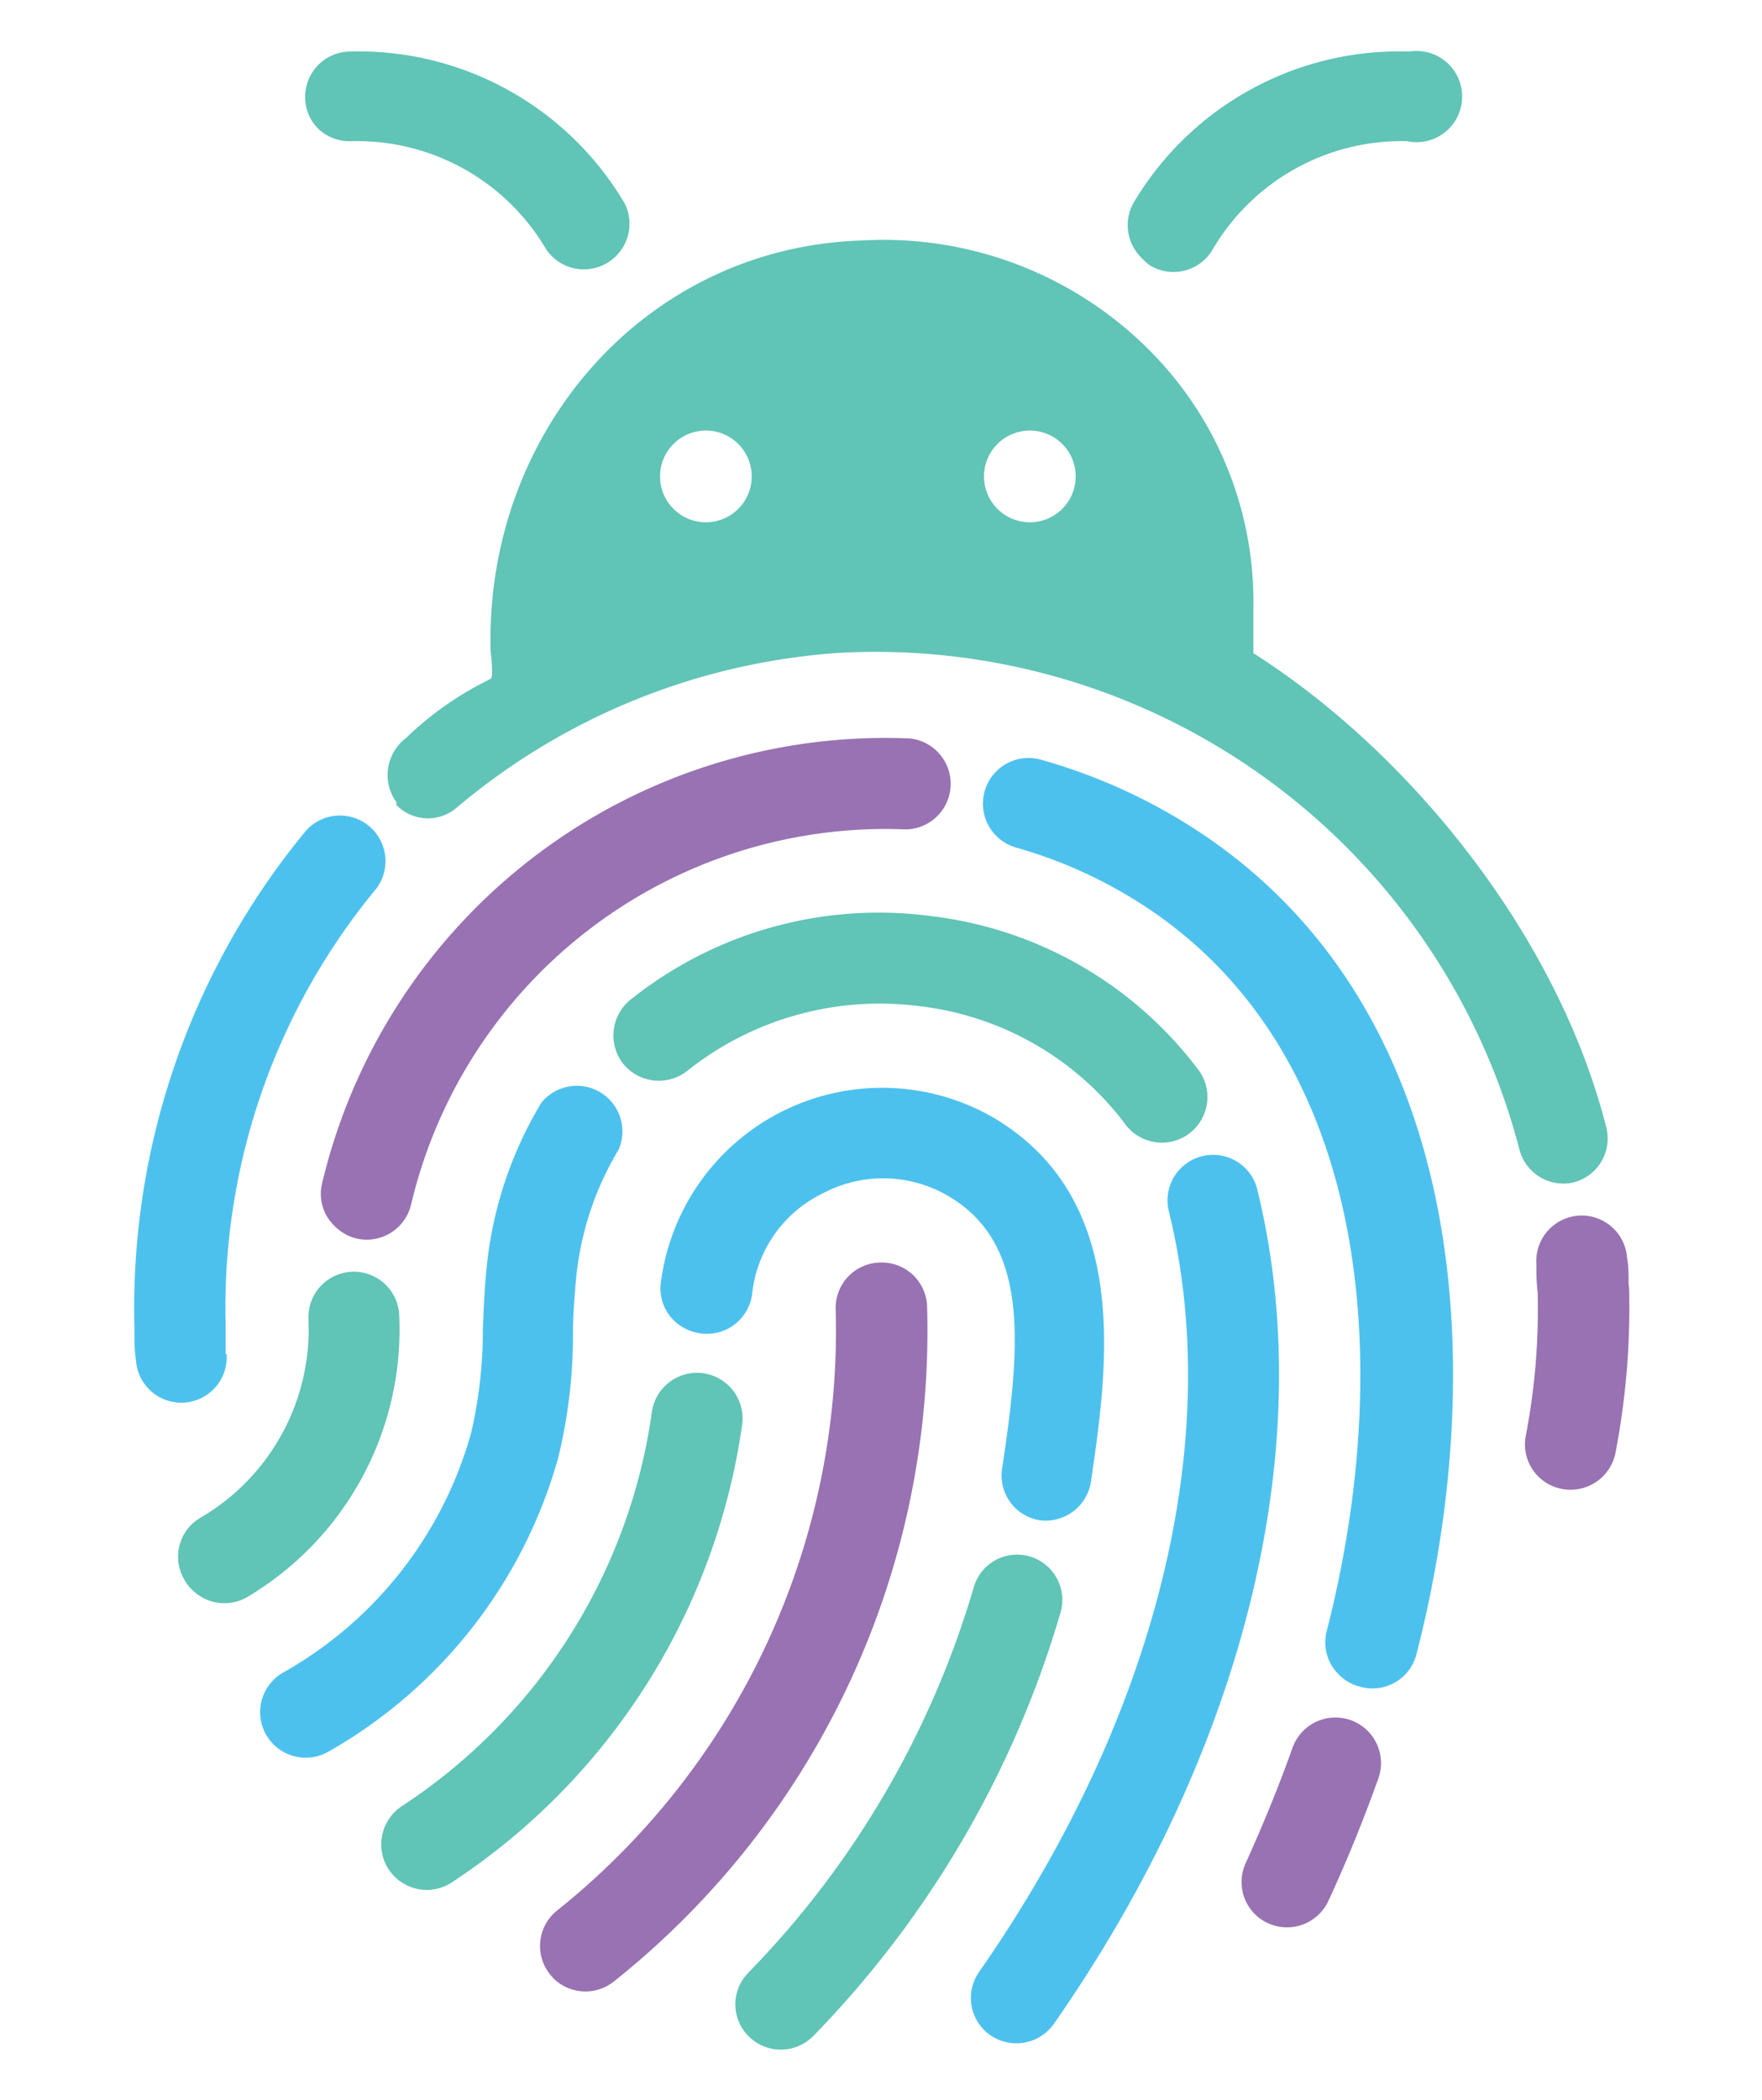 <svg xmlns="http://www.w3.org/2000/svg" viewBox="0 0 68.42 81.49"><defs><style>.cls-1{fill:#9872b2;}.cls-2{fill:#60c4b6;}.cls-3{fill:#4dc1ee;}</style></defs><title>Top Bug - (LogoMark)-01</title><g id="Layer_1" data-name="Layer 1"><path class="cls-1" d="M34.17,49a1.76,1.76,0,0,0-1.72,1.81A28.8,28.8,0,0,1,21.63,74.15a1.76,1.76,0,0,0-.27,2.48l.13.15a1.77,1.77,0,0,0,2.35.12A32.26,32.26,0,0,0,36,50.72,1.76,1.76,0,0,0,34.17,49Z"/><path class="cls-2" d="M28.82,55.28a1.77,1.77,0,0,0-3.51-.46A21.91,21.91,0,0,1,15.6,70.1a1.78,1.78,0,0,0-.51,2.45,2.15,2.15,0,0,0,.23.28,1.77,1.77,0,0,0,2.22.23A25.54,25.54,0,0,0,28.82,55.28Z"/><path class="cls-3" d="M40.36,59a1.78,1.78,0,0,0,2-1.48C43,53.13,44,46.56,38.55,43.36a8.66,8.66,0,0,0-12.89,6.43,1.73,1.73,0,0,0,.5,1.45,1.83,1.83,0,0,0,1.05.51,1.77,1.77,0,0,0,2-1.56,4.91,4.91,0,0,1,2.77-3.89,5,5,0,0,1,4.83.11c3.15,1.84,2.84,5.69,2.11,10.54A1.76,1.76,0,0,0,40.36,59Z"/><path class="cls-2" d="M40,60.41a1.75,1.75,0,0,0-2.19,1.2,35.88,35.88,0,0,1-8.74,14.94,1.75,1.75,0,0,0,0,2.48v0a1.77,1.77,0,0,0,2.5,0,39.35,39.35,0,0,0,9.6-16.41A1.76,1.76,0,0,0,40,60.41Z"/><path class="cls-3" d="M21.68,56.56a20.21,20.21,0,0,0,.57-4.82c0-.73.06-1.42.12-2.12a11.94,11.94,0,0,1,1.65-5,1.77,1.77,0,0,0-3-1.82,15.29,15.29,0,0,0-2.13,6.46c-.08.8-.11,1.58-.14,2.33a17.69,17.69,0,0,1-.45,4A15.43,15.43,0,0,1,11,64.91a1.77,1.77,0,0,0-.67,2.41,1.82,1.82,0,0,0,.29.38,1.77,1.77,0,0,0,2.12.29A19,19,0,0,0,21.68,56.56Z"/><path class="cls-2" d="M43.65,43.57a1.77,1.77,0,1,0,2.83-2.12,15.22,15.22,0,0,0-10.36-5.9,15.42,15.42,0,0,0-11.65,3.26,1.78,1.78,0,0,0-.26,2.49l.12.13a1.78,1.78,0,0,0,2.37.12,12,12,0,0,1,9-2.5A11.68,11.68,0,0,1,43.65,43.57Z"/><path class="cls-3" d="M48.8,46.08a1.77,1.77,0,0,0-3.43.86c2.22,8.92-.46,19.71-7.35,29.59a1.76,1.76,0,0,0,.2,2.26,1.59,1.59,0,0,0,.24.2,1.78,1.78,0,0,0,2.46-.44C48.4,67.83,51.27,56,48.8,46.08Z"/><path class="cls-2" d="M15.5,51a1.76,1.76,0,0,0-3.52.24A8.47,8.47,0,0,1,7.79,58.9a1.75,1.75,0,0,0-.63,2.41,1.41,1.41,0,0,0,.27.36A1.77,1.77,0,0,0,9.57,62,12.07,12.07,0,0,0,15.5,51Z"/><path class="cls-1" d="M35.33,28.66A22.48,22.48,0,0,0,12.49,46,1.73,1.73,0,0,0,13,47.59a1.79,1.79,0,0,0,.86.48,1.77,1.77,0,0,0,2.11-1.35A18.93,18.93,0,0,1,35.18,32.19a1.77,1.77,0,0,0,.15-3.53Z"/><path class="cls-3" d="M44.44,31.05a22,22,0,0,0-4-1.56,1.77,1.77,0,1,0-1,3.4,18.15,18.15,0,0,1,3.32,1.3c10.6,5.41,11.47,18.6,8.75,29.14A1.74,1.74,0,0,0,52,65a1.68,1.68,0,0,0,.81.46A1.76,1.76,0,0,0,55,64.21C58.06,52.35,56.89,37.4,44.44,31.05Z"/><path class="cls-1" d="M52.45,66.76a1.77,1.77,0,0,0-2.26,1.07c-.54,1.52-1.15,3-1.81,4.46a1.76,1.76,0,0,0,.35,2,1.71,1.71,0,0,0,.51.35,1.77,1.77,0,0,0,2.34-.86c.71-1.53,1.36-3.13,1.94-4.75A1.77,1.77,0,0,0,52.45,66.76Z"/><path class="cls-3" d="M8.76,52.55c0-.37,0-.74,0-1.12,0,0,0-.06,0-.1a25.49,25.49,0,0,1,5.85-16.84,1.77,1.77,0,0,0-2.72-2.26,29.08,29.08,0,0,0-6.67,19.3s0,0,0,.08c0,.4,0,.79.06,1.19a1.76,1.76,0,0,0,3.52-.25Z"/><path class="cls-1" d="M63.24,49.82c0-.35,0-.7-.06-1a1.76,1.76,0,0,0-3.52.24c0,.36,0,.73.05,1.09,0,0,0,0,0,.06a25.92,25.92,0,0,1-.46,5.5,1.76,1.76,0,0,0,.48,1.59,1.78,1.78,0,0,0,3-.91A29.89,29.89,0,0,0,63.26,50C63.26,49.94,63.24,49.88,63.24,49.82Z"/><path class="cls-2" d="M13.66,5.48a8.51,8.51,0,0,1,7.55,4.2A1.77,1.77,0,0,0,24.26,7.9,12,12,0,0,0,13.57,2a1.76,1.76,0,0,0-1.72,1.81A1.72,1.72,0,0,0,12.36,5,1.78,1.78,0,0,0,13.66,5.48Z"/><path class="cls-2" d="M44.67,10.31a1.76,1.76,0,0,0,2.42-.63,8.51,8.51,0,0,1,7.55-4.2A1.77,1.77,0,1,0,54.73,2,12,12,0,0,0,44,7.9,1.77,1.77,0,0,0,44.32,10,1.91,1.91,0,0,0,44.67,10.31Z"/><path class="cls-2" d="M61.1,45.89a1.76,1.76,0,0,0,1.27-2.15c-1.87-7.37-7.55-14.48-13.7-18.39,0-.22,0-1.72,0-1.72a13.82,13.82,0,0,0-4-10A14.56,14.56,0,0,0,33.56,9.33c-8.5.22-14.73,7.44-14.51,15.94,0,0,.13,1,0,1.08a12.61,12.61,0,0,0-3.28,2.29,1.8,1.8,0,0,0-.38,2.49s0,.08,0,.11a1.71,1.71,0,0,0,2.35.1,25.71,25.71,0,0,1,14.82-6A25.83,25.83,0,0,1,59,44.61,1.76,1.76,0,0,0,61.1,45.89ZM27.42,20.27a1.78,1.78,0,1,1,1.77-1.78A1.78,1.78,0,0,1,27.42,20.27Zm12.58,0a1.78,1.78,0,1,1,1.77-1.78A1.78,1.78,0,0,1,40,20.27Z"/></g></svg>